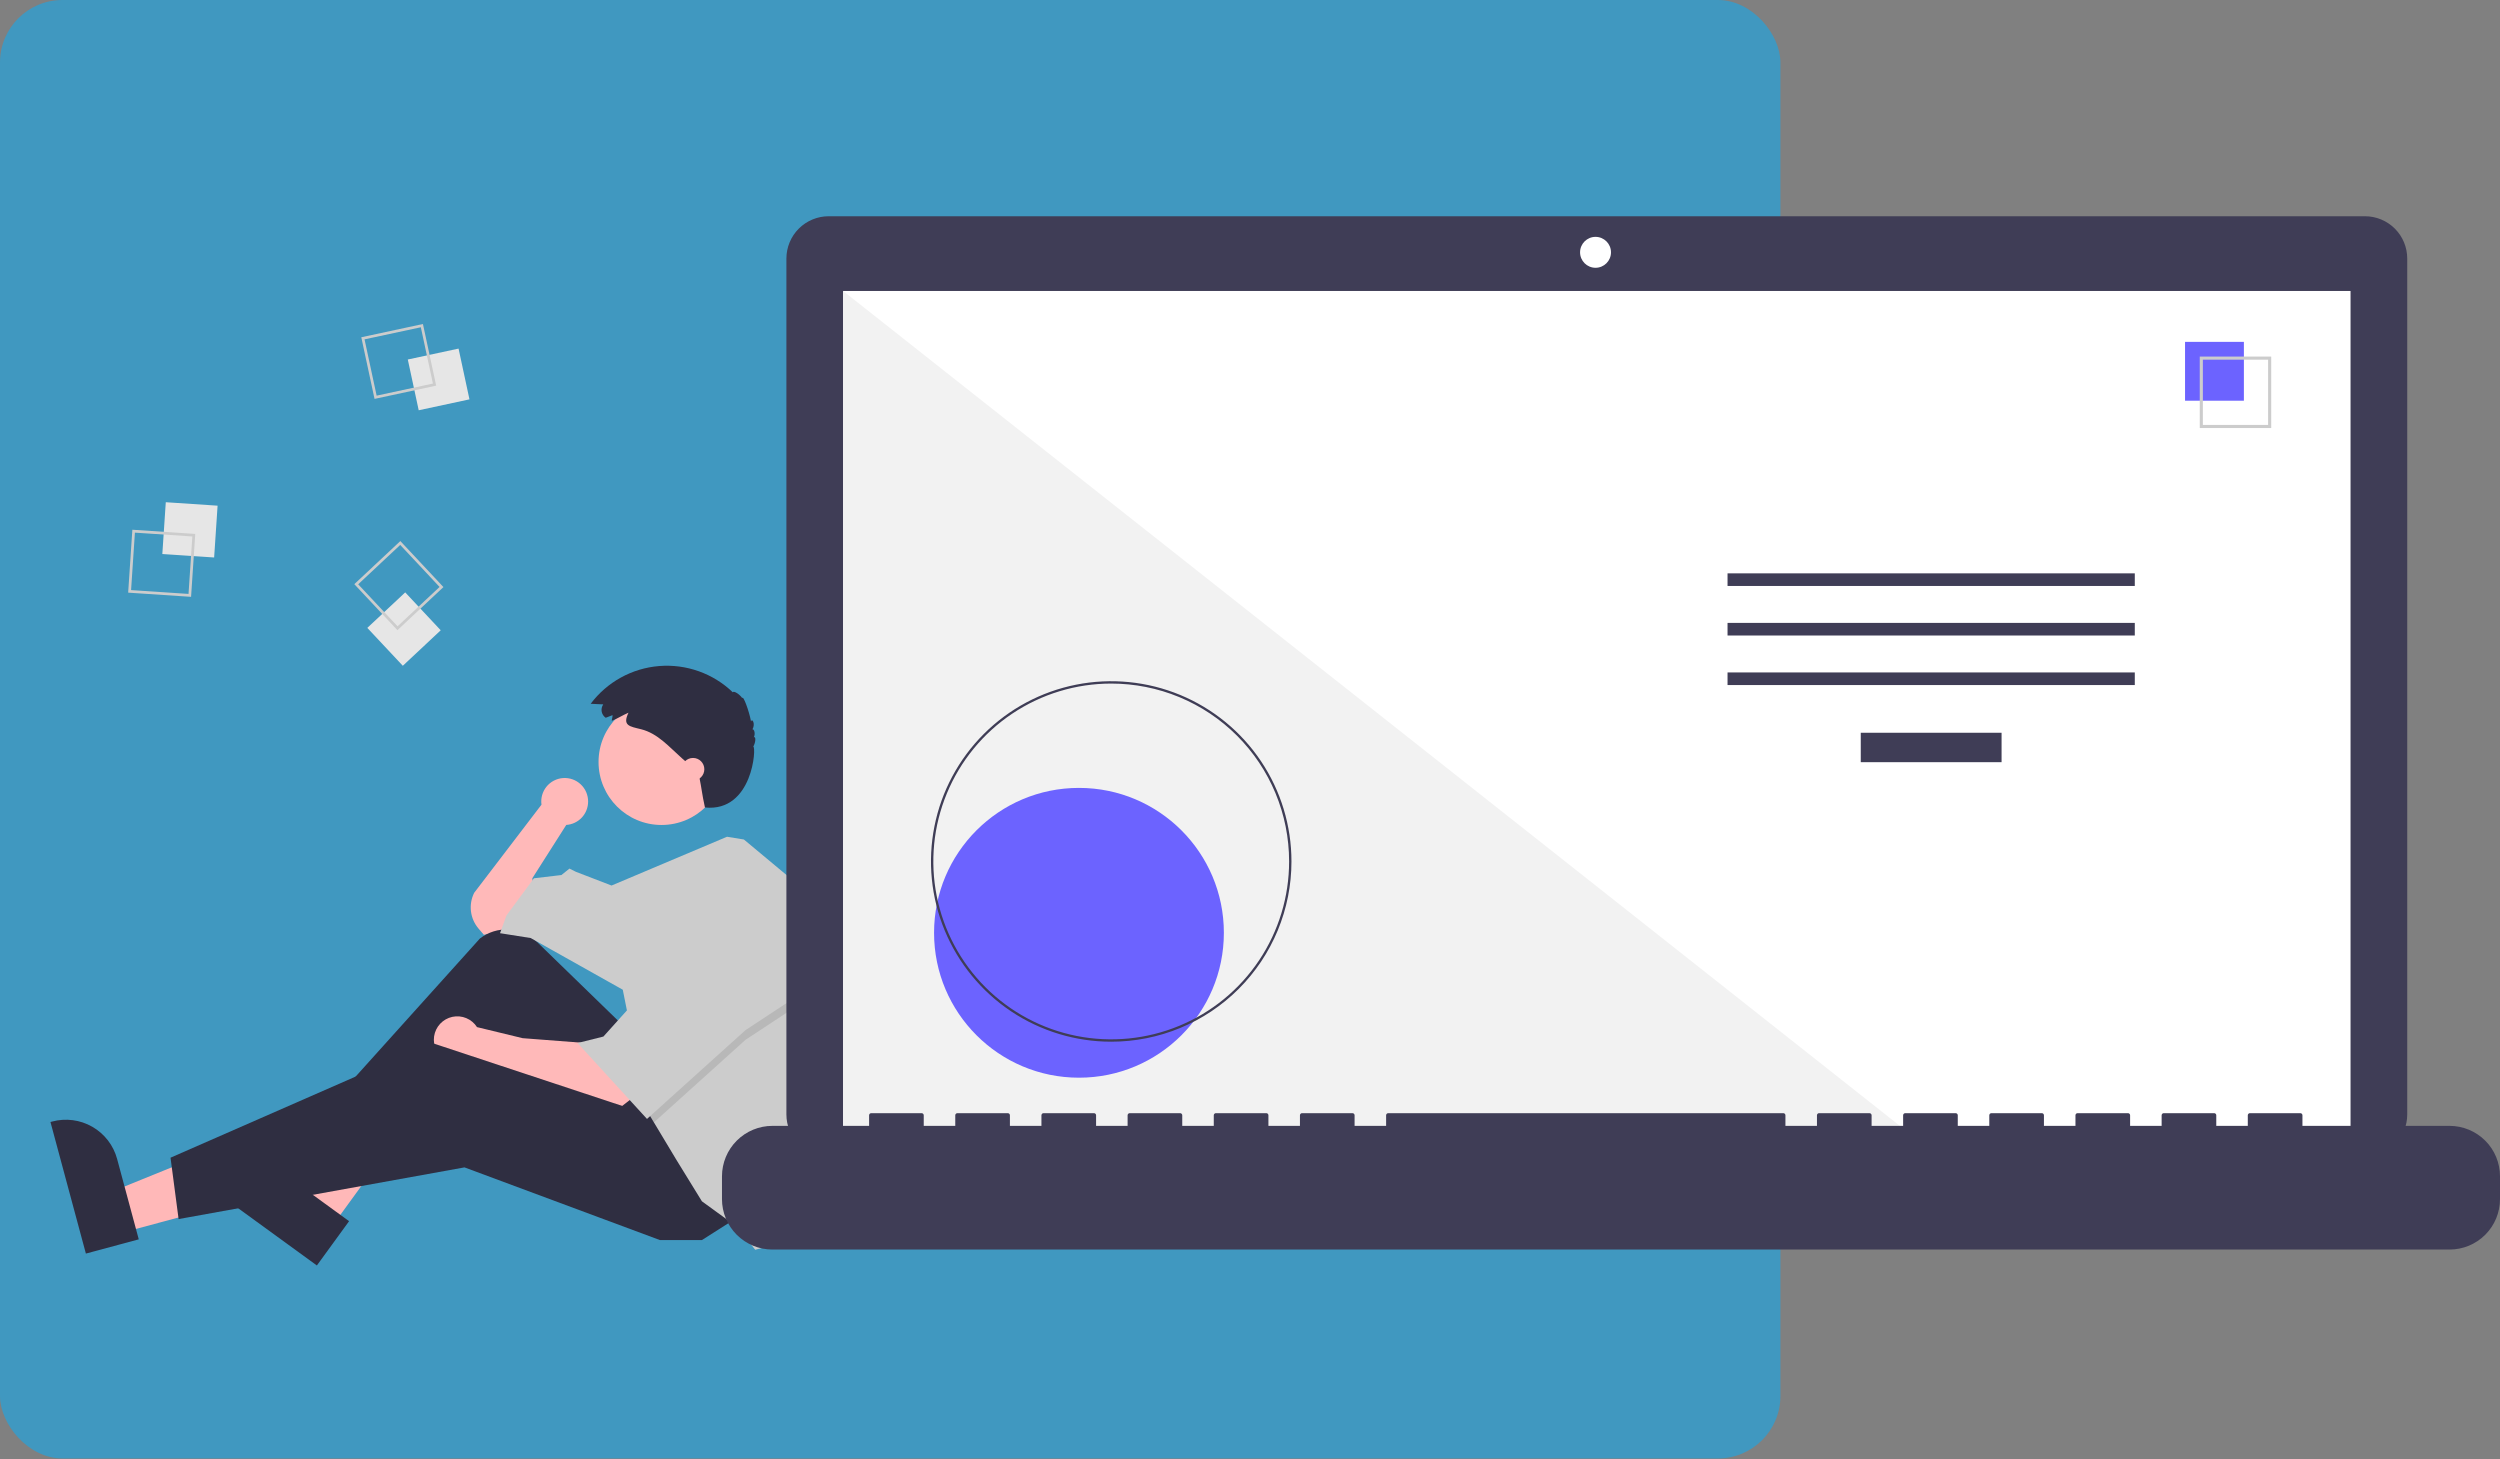 <svg width="800" height="467" viewBox="0 0 800 467" fill="none" xmlns="http://www.w3.org/2000/svg">
<rect x="0" y="0" width="800" height="467" fill="#808080" stroke="none"/>
<rect width="569.735" height="466.706" rx="20" fill="#00B0FF" fill-opacity="0.5"/>
<g clip-path="url(#clip0_122_11)">
<path d="M188.197 256.507C188.204 255.476 187.999 254.455 187.594 253.508C187.189 252.56 186.593 251.706 185.843 251C185.093 250.293 184.205 249.748 183.235 249.399C182.266 249.051 181.234 248.906 180.206 248.974C179.178 249.042 178.175 249.321 177.259 249.794C176.343 250.267 175.535 250.924 174.885 251.723C174.234 252.523 173.756 253.448 173.479 254.44C173.202 255.433 173.133 256.472 173.275 257.493L151.736 285.699C150.817 287.538 150.46 289.606 150.711 291.646C150.962 293.686 151.81 295.606 153.147 297.167L154.837 299.138L162.589 297.587L171.376 289.834L170.342 281.048L181.196 263.992L181.182 263.979C183.082 263.858 184.865 263.019 186.168 261.631C187.471 260.243 188.196 258.411 188.197 256.507Z" fill="#FFB9B9"/>
<path d="M39.244 394.407L35.728 381.349L84.422 361.574L89.611 380.847L39.244 394.407Z" fill="#FFB8B8"/>
<path d="M27.483 401.145L16.146 359.04L16.679 358.897C21.025 357.727 25.659 358.331 29.559 360.577C33.46 362.823 36.309 366.526 37.48 370.872L37.48 370.873L44.404 396.59L27.483 401.145Z" fill="#2F2E41"/>
<path d="M106.318 392.32L95.382 384.367L120.855 338.397L136.997 350.135L106.318 392.32Z" fill="#FFB8B8"/>
<path d="M101.398 404.951L66.133 379.305L66.457 378.859C69.105 375.219 73.09 372.779 77.536 372.077C81.982 371.375 86.525 372.467 90.165 375.114L90.166 375.115L111.705 390.779L101.398 404.951Z" fill="#2F2E41"/>
<path d="M199.286 328.081L171.764 301.345C169.362 299.012 166.199 297.624 162.855 297.438C159.512 297.251 156.213 298.278 153.566 300.329L101.601 358.059L106.253 365.294L155.87 331.699L189.466 375.631L221.51 359.609L199.286 328.081Z" fill="#2F2E41"/>
<path d="M187.398 333.767L167.241 332.216L152.643 328.677C151.819 327.391 150.621 326.387 149.21 325.8C147.799 325.213 146.243 325.072 144.749 325.394C143.256 325.716 141.896 326.487 140.853 327.603C139.809 328.719 139.132 330.127 138.911 331.639C138.69 333.151 138.936 334.694 139.616 336.062C140.297 337.43 141.379 338.558 142.717 339.294C144.056 340.03 145.588 340.34 147.108 340.182C148.628 340.023 150.063 339.404 151.221 338.408L151.219 338.418L160.005 342.036L197.735 354.958L202.387 351.34L187.398 333.767Z" fill="#FFB9B9"/>
<path d="M235.982 389.587L224.612 396.823H211.173L148.635 373.564L57.152 390.104L54.568 370.463L138.298 333.767L211.691 358.059L235.982 389.587Z" fill="#2F2E41"/>
<path d="M211.69 263.992C222.823 263.992 231.848 254.967 231.848 243.834C231.848 232.702 222.823 223.677 211.69 223.677C200.558 223.677 191.533 232.702 191.533 243.834C191.533 254.967 200.558 263.992 211.69 263.992Z" fill="#FFB9B9"/>
<path d="M263.846 324.313C263.846 336.479 261.929 348.568 258.166 360.136L256.657 364.778L249.421 397.856L241.668 399.924L235.982 392.688L224.612 384.418L216.342 370.98L209.251 359.165L207.039 355.474L199.286 316.711L169.825 300.171L160.005 298.621L162.073 292.935L170.859 281.048L179.646 280.014L182.23 277.947L184.297 278.98L195.694 283.371L232.644 267.76L238.05 268.643L256.657 284.149C261.413 297.006 263.847 310.605 263.846 324.313Z" fill="#CCCCCC"/>
<path opacity="0.1" d="M258.207 319.812L238.567 332.733L209.251 359.164L207.039 355.474L200.836 324.464H202.387L218.41 295.003L258.207 319.812Z" fill="black"/>
<path d="M218.41 291.902L202.387 321.362L193.084 331.699L184.815 333.767L207.039 358.059L238.567 329.632L258.207 316.71L218.41 291.902Z" fill="#CCCCCC"/>
<path d="M196.012 228.847L193.828 229.687C193.497 229.462 193.213 229.175 192.992 228.841C192.772 228.506 192.62 228.132 192.544 227.739C192.468 227.346 192.471 226.941 192.551 226.549C192.632 226.157 192.789 225.785 193.013 225.453C193.025 225.436 193.037 225.418 193.049 225.401L189.013 225.212C191.604 221.762 194.898 218.901 198.677 216.818C202.456 214.736 206.635 213.48 210.936 213.133C215.237 212.787 219.562 213.357 223.626 214.807C227.69 216.258 231.4 218.554 234.51 221.545C234.694 220.912 236.697 222.144 237.514 223.392C237.789 222.362 239.667 227.34 240.332 230.859C240.639 229.688 241.822 231.579 240.786 233.394C241.442 233.298 241.739 234.977 241.23 235.913C241.949 235.576 241.827 237.58 241.049 238.92C242.074 238.829 240.961 259.934 225.584 258.397C224.513 253.478 224.815 253.783 223.554 247.458C222.968 246.836 222.325 246.268 221.684 245.702L218.214 242.639C214.18 239.078 210.51 234.683 205.135 233.352C201.441 232.437 199.106 232.231 201.119 228.068C199.3 228.827 197.602 229.956 195.767 230.661C195.792 230.079 196.048 229.428 196.012 228.847Z" fill="#2F2E41"/>
<path d="M221.769 249.778C223.767 249.778 225.387 248.158 225.387 246.16C225.387 244.162 223.767 242.542 221.769 242.542C219.771 242.542 218.151 244.162 218.151 246.16C218.151 248.158 219.771 249.778 221.769 249.778Z" fill="#FFB9B9"/>
<path d="M53.05 160.712L51.946 177.29L68.525 178.394L69.629 161.816L53.05 160.712Z" fill="#E6E6E6"/>
<path d="M42.354 169.515L62.485 170.856L61.144 190.987L41.013 189.646L42.354 169.515ZM61.551 171.673L43.171 170.448L41.947 188.829L60.327 190.053L61.551 171.673Z" fill="#CCCCCC"/>
<path d="M146.739 111.551L130.495 115.041L133.985 131.286L150.23 127.795L146.739 111.551Z" fill="#E6E6E6"/>
<path d="M135.337 103.683L139.576 123.408L119.85 127.647L115.612 107.921L135.337 103.683ZM138.534 122.735L134.664 104.725L116.654 108.594L120.524 126.605L138.534 122.735Z" fill="#CCCCCC"/>
<path d="M129.67 189.564L117.543 200.922L128.902 213.049L141.029 201.69L129.67 189.564Z" fill="#E6E6E6"/>
<path d="M141.901 187.864L127.175 201.657L113.383 186.932L128.108 173.139L141.901 187.864ZM127.216 200.417L140.661 187.824L128.067 174.379L114.623 186.972L127.216 200.417Z" fill="#CCCCCC"/>
<path d="M756.784 69.198H265.18C263.403 69.198 261.643 69.549 260.002 70.228C258.36 70.909 256.868 71.905 255.612 73.162C254.355 74.418 253.359 75.91 252.679 77.551C251.999 79.193 251.649 80.953 251.649 82.73V356.642C251.649 358.419 251.999 360.179 252.679 361.82C253.359 363.462 254.355 364.954 255.612 366.21C256.868 367.467 258.36 368.463 260.002 369.143C261.643 369.823 263.403 370.173 265.18 370.173H756.784C760.373 370.173 763.814 368.748 766.352 366.21C768.889 363.672 770.315 360.231 770.315 356.642V82.73C770.315 79.141 768.889 75.699 766.352 73.162C763.814 70.624 760.373 69.198 756.784 69.198Z" fill="#3F3D56"/>
<path d="M752.174 93.112H269.79V365.226H752.174V93.112Z" fill="white"/>
<path d="M510.57 85.69C513.302 85.69 515.517 83.475 515.517 80.743C515.517 78.01 513.302 75.795 510.57 75.795C507.837 75.795 505.622 78.01 505.622 80.743C505.622 83.475 507.837 85.69 510.57 85.69Z" fill="white"/>
<path d="M614.22 365.226H269.79V93.112L614.22 365.226Z" fill="#F2F2F2"/>
<path d="M345.268 344.863C370.877 344.863 391.637 324.103 391.637 298.495C391.637 272.886 370.877 252.127 345.268 252.127C319.66 252.127 298.9 272.886 298.9 298.495C298.9 324.103 319.66 344.863 345.268 344.863Z" fill="#6C63FF"/>
<path d="M355.591 333.345C344.183 333.345 333.032 329.962 323.547 323.625C314.062 317.287 306.669 308.279 302.303 297.74C297.938 287.201 296.796 275.604 299.021 264.415C301.247 253.227 306.74 242.95 314.806 234.883C322.873 226.817 333.15 221.324 344.338 219.098C355.527 216.873 367.124 218.015 377.663 222.38C388.202 226.746 397.21 234.139 403.548 243.624C409.885 253.109 413.268 264.26 413.268 275.668C413.268 283.242 411.776 290.742 408.878 297.74C405.979 304.738 401.731 311.096 396.375 316.452C391.019 321.808 384.661 326.056 377.663 328.955C370.665 331.853 363.165 333.345 355.591 333.345ZM355.591 218.744C344.332 218.744 333.326 222.082 323.965 228.337C314.604 234.592 307.308 243.482 303 253.884C298.692 264.285 297.564 275.731 299.761 286.773C301.957 297.815 307.378 307.958 315.339 315.919C323.3 323.88 333.443 329.301 344.485 331.497C355.527 333.694 366.973 332.567 377.374 328.258C387.776 323.95 396.666 316.654 402.921 307.293C409.176 297.932 412.514 286.926 412.514 275.668C412.514 268.192 411.042 260.79 408.181 253.884C405.32 246.978 401.127 240.702 395.842 235.417C390.556 230.131 384.281 225.938 377.374 223.077C370.468 220.216 363.066 218.744 355.591 218.744Z" fill="#3F3D56"/>
<path d="M640.503 234.483H595.443V243.898H640.503V234.483Z" fill="#3F3D56"/>
<path d="M683.134 183.474H552.812V187.509H683.134V183.474Z" fill="#3F3D56"/>
<path d="M683.134 199.327H552.812V203.362H683.134V199.327Z" fill="#3F3D56"/>
<path d="M683.134 215.181H552.812V219.216H683.134V215.181Z" fill="#3F3D56"/>
<path d="M718.045 109.396H699.214V128.228H718.045V109.396Z" fill="#6C63FF"/>
<path d="M726.788 136.971H703.922V114.104H726.788V136.971ZM704.916 135.976H725.794V115.098H704.916L704.916 135.976Z" fill="#CCCCCC"/>
<path d="M783.859 360.278H736.781V356.886C736.781 356.798 736.764 356.71 736.73 356.629C736.697 356.547 736.647 356.473 736.585 356.411C736.522 356.348 736.448 356.299 736.366 356.265C736.285 356.231 736.197 356.214 736.109 356.214H719.968C719.88 356.214 719.792 356.231 719.711 356.265C719.629 356.299 719.555 356.348 719.492 356.411C719.43 356.473 719.38 356.547 719.347 356.629C719.313 356.71 719.295 356.798 719.295 356.886V360.278H709.208V356.886C709.208 356.798 709.19 356.71 709.156 356.629C709.123 356.547 709.073 356.473 709.011 356.411C708.948 356.348 708.874 356.299 708.792 356.265C708.711 356.231 708.623 356.214 708.535 356.214H692.394C692.306 356.214 692.218 356.231 692.137 356.265C692.055 356.299 691.981 356.348 691.919 356.411C691.856 356.473 691.807 356.547 691.773 356.629C691.739 356.71 691.722 356.798 691.722 356.886V360.278H681.634V356.886C681.634 356.798 681.616 356.71 681.582 356.629C681.549 356.547 681.499 356.473 681.437 356.411C681.374 356.348 681.3 356.299 681.218 356.265C681.137 356.231 681.049 356.214 680.961 356.214H664.82C664.732 356.214 664.644 356.231 664.563 356.265C664.481 356.299 664.407 356.348 664.345 356.411C664.282 356.473 664.233 356.547 664.199 356.629C664.165 356.71 664.148 356.798 664.148 356.886V360.278H654.06V356.886C654.06 356.798 654.042 356.71 654.008 356.629C653.975 356.547 653.925 356.473 653.863 356.411C653.8 356.348 653.726 356.299 653.644 356.265C653.563 356.231 653.475 356.214 653.387 356.214H637.246C637.158 356.214 637.07 356.231 636.989 356.265C636.907 356.299 636.833 356.348 636.771 356.411C636.708 356.473 636.659 356.547 636.625 356.629C636.591 356.71 636.574 356.798 636.574 356.886V360.278H626.486V356.886C626.486 356.798 626.468 356.71 626.434 356.629C626.401 356.547 626.351 356.473 626.289 356.411C626.226 356.348 626.152 356.299 626.07 356.265C625.989 356.231 625.901 356.214 625.813 356.214H609.672C609.584 356.214 609.496 356.231 609.415 356.265C609.333 356.299 609.259 356.348 609.197 356.411C609.134 356.473 609.085 356.547 609.051 356.629C609.017 356.71 609 356.798 609 356.886V360.278H598.912V356.886C598.912 356.798 598.894 356.71 598.86 356.629C598.827 356.547 598.777 356.473 598.715 356.411C598.652 356.348 598.578 356.299 598.496 356.265C598.415 356.231 598.327 356.214 598.239 356.214H582.098C582.01 356.214 581.922 356.231 581.841 356.265C581.759 356.299 581.685 356.348 581.623 356.411C581.56 356.473 581.511 356.547 581.477 356.629C581.443 356.71 581.426 356.798 581.426 356.886V360.278H571.338V356.886C571.338 356.798 571.32 356.71 571.286 356.629C571.253 356.547 571.203 356.473 571.141 356.411C571.078 356.348 571.004 356.299 570.922 356.265C570.841 356.231 570.753 356.214 570.665 356.214H444.228C444.14 356.214 444.052 356.231 443.971 356.265C443.889 356.299 443.815 356.348 443.753 356.411C443.69 356.473 443.641 356.547 443.607 356.629C443.573 356.71 443.556 356.798 443.556 356.886V360.278H433.468V356.886C433.468 356.798 433.45 356.71 433.416 356.629C433.383 356.547 433.333 356.473 433.271 356.411C433.208 356.348 433.134 356.299 433.052 356.265C432.971 356.231 432.883 356.214 432.795 356.214H416.654C416.566 356.214 416.478 356.231 416.397 356.265C416.315 356.299 416.241 356.348 416.179 356.411C416.116 356.473 416.067 356.547 416.033 356.629C415.999 356.71 415.982 356.798 415.982 356.886V360.278H405.894V356.886C405.894 356.798 405.876 356.71 405.842 356.629C405.809 356.547 405.759 356.473 405.697 356.411C405.634 356.348 405.56 356.299 405.479 356.265C405.397 356.231 405.309 356.214 405.221 356.214H389.08C388.992 356.214 388.904 356.231 388.823 356.265C388.741 356.299 388.667 356.348 388.605 356.411C388.542 356.473 388.493 356.547 388.459 356.629C388.425 356.71 388.408 356.798 388.408 356.886V360.278H378.32V356.886C378.32 356.798 378.302 356.71 378.268 356.629C378.235 356.547 378.185 356.473 378.123 356.411C378.06 356.348 377.986 356.299 377.904 356.265C377.823 356.231 377.735 356.214 377.647 356.214H361.506C361.418 356.214 361.33 356.231 361.249 356.265C361.167 356.299 361.093 356.348 361.031 356.411C360.968 356.473 360.919 356.547 360.885 356.629C360.851 356.71 360.834 356.798 360.834 356.886V360.278H350.746V356.886C350.746 356.798 350.728 356.71 350.694 356.629C350.661 356.547 350.611 356.473 350.549 356.411C350.486 356.348 350.412 356.299 350.33 356.265C350.249 356.231 350.161 356.214 350.073 356.214H333.932C333.844 356.214 333.756 356.231 333.675 356.265C333.593 356.299 333.519 356.348 333.457 356.411C333.394 356.473 333.345 356.547 333.311 356.629C333.277 356.71 333.26 356.798 333.26 356.886V360.278H323.172V356.886C323.172 356.798 323.154 356.71 323.12 356.629C323.087 356.547 323.037 356.473 322.975 356.411C322.912 356.348 322.838 356.299 322.756 356.265C322.675 356.231 322.587 356.214 322.499 356.214H306.358C306.18 356.214 306.009 356.284 305.883 356.411C305.757 356.537 305.686 356.708 305.686 356.886V360.278H295.598V356.886C295.598 356.798 295.58 356.71 295.546 356.629C295.513 356.547 295.463 356.473 295.401 356.411C295.338 356.348 295.264 356.299 295.182 356.265C295.101 356.231 295.013 356.214 294.925 356.214H278.784C278.606 356.214 278.435 356.285 278.309 356.411C278.183 356.537 278.112 356.708 278.112 356.886V360.278H247.175C242.894 360.278 238.789 361.979 235.762 365.006C232.735 368.033 231.034 372.138 231.034 376.419V383.717C231.034 387.998 232.735 392.104 235.762 395.131C238.789 398.158 242.894 399.858 247.175 399.858H783.859C788.14 399.858 792.245 398.158 795.272 395.131C798.299 392.104 800 387.998 800 383.717V376.419C800 374.299 799.582 372.2 798.771 370.242C797.96 368.284 796.771 366.504 795.272 365.006C793.774 363.507 791.994 362.318 790.036 361.507C788.078 360.696 785.979 360.278 783.859 360.278Z" fill="#3F3D56"/>
</g>
<defs>
<clipPath id="clip0_122_11">
<rect width="783.854" height="335.752" fill="white" transform="translate(16.146 69.198)"/>
</clipPath>
</defs>
</svg>
